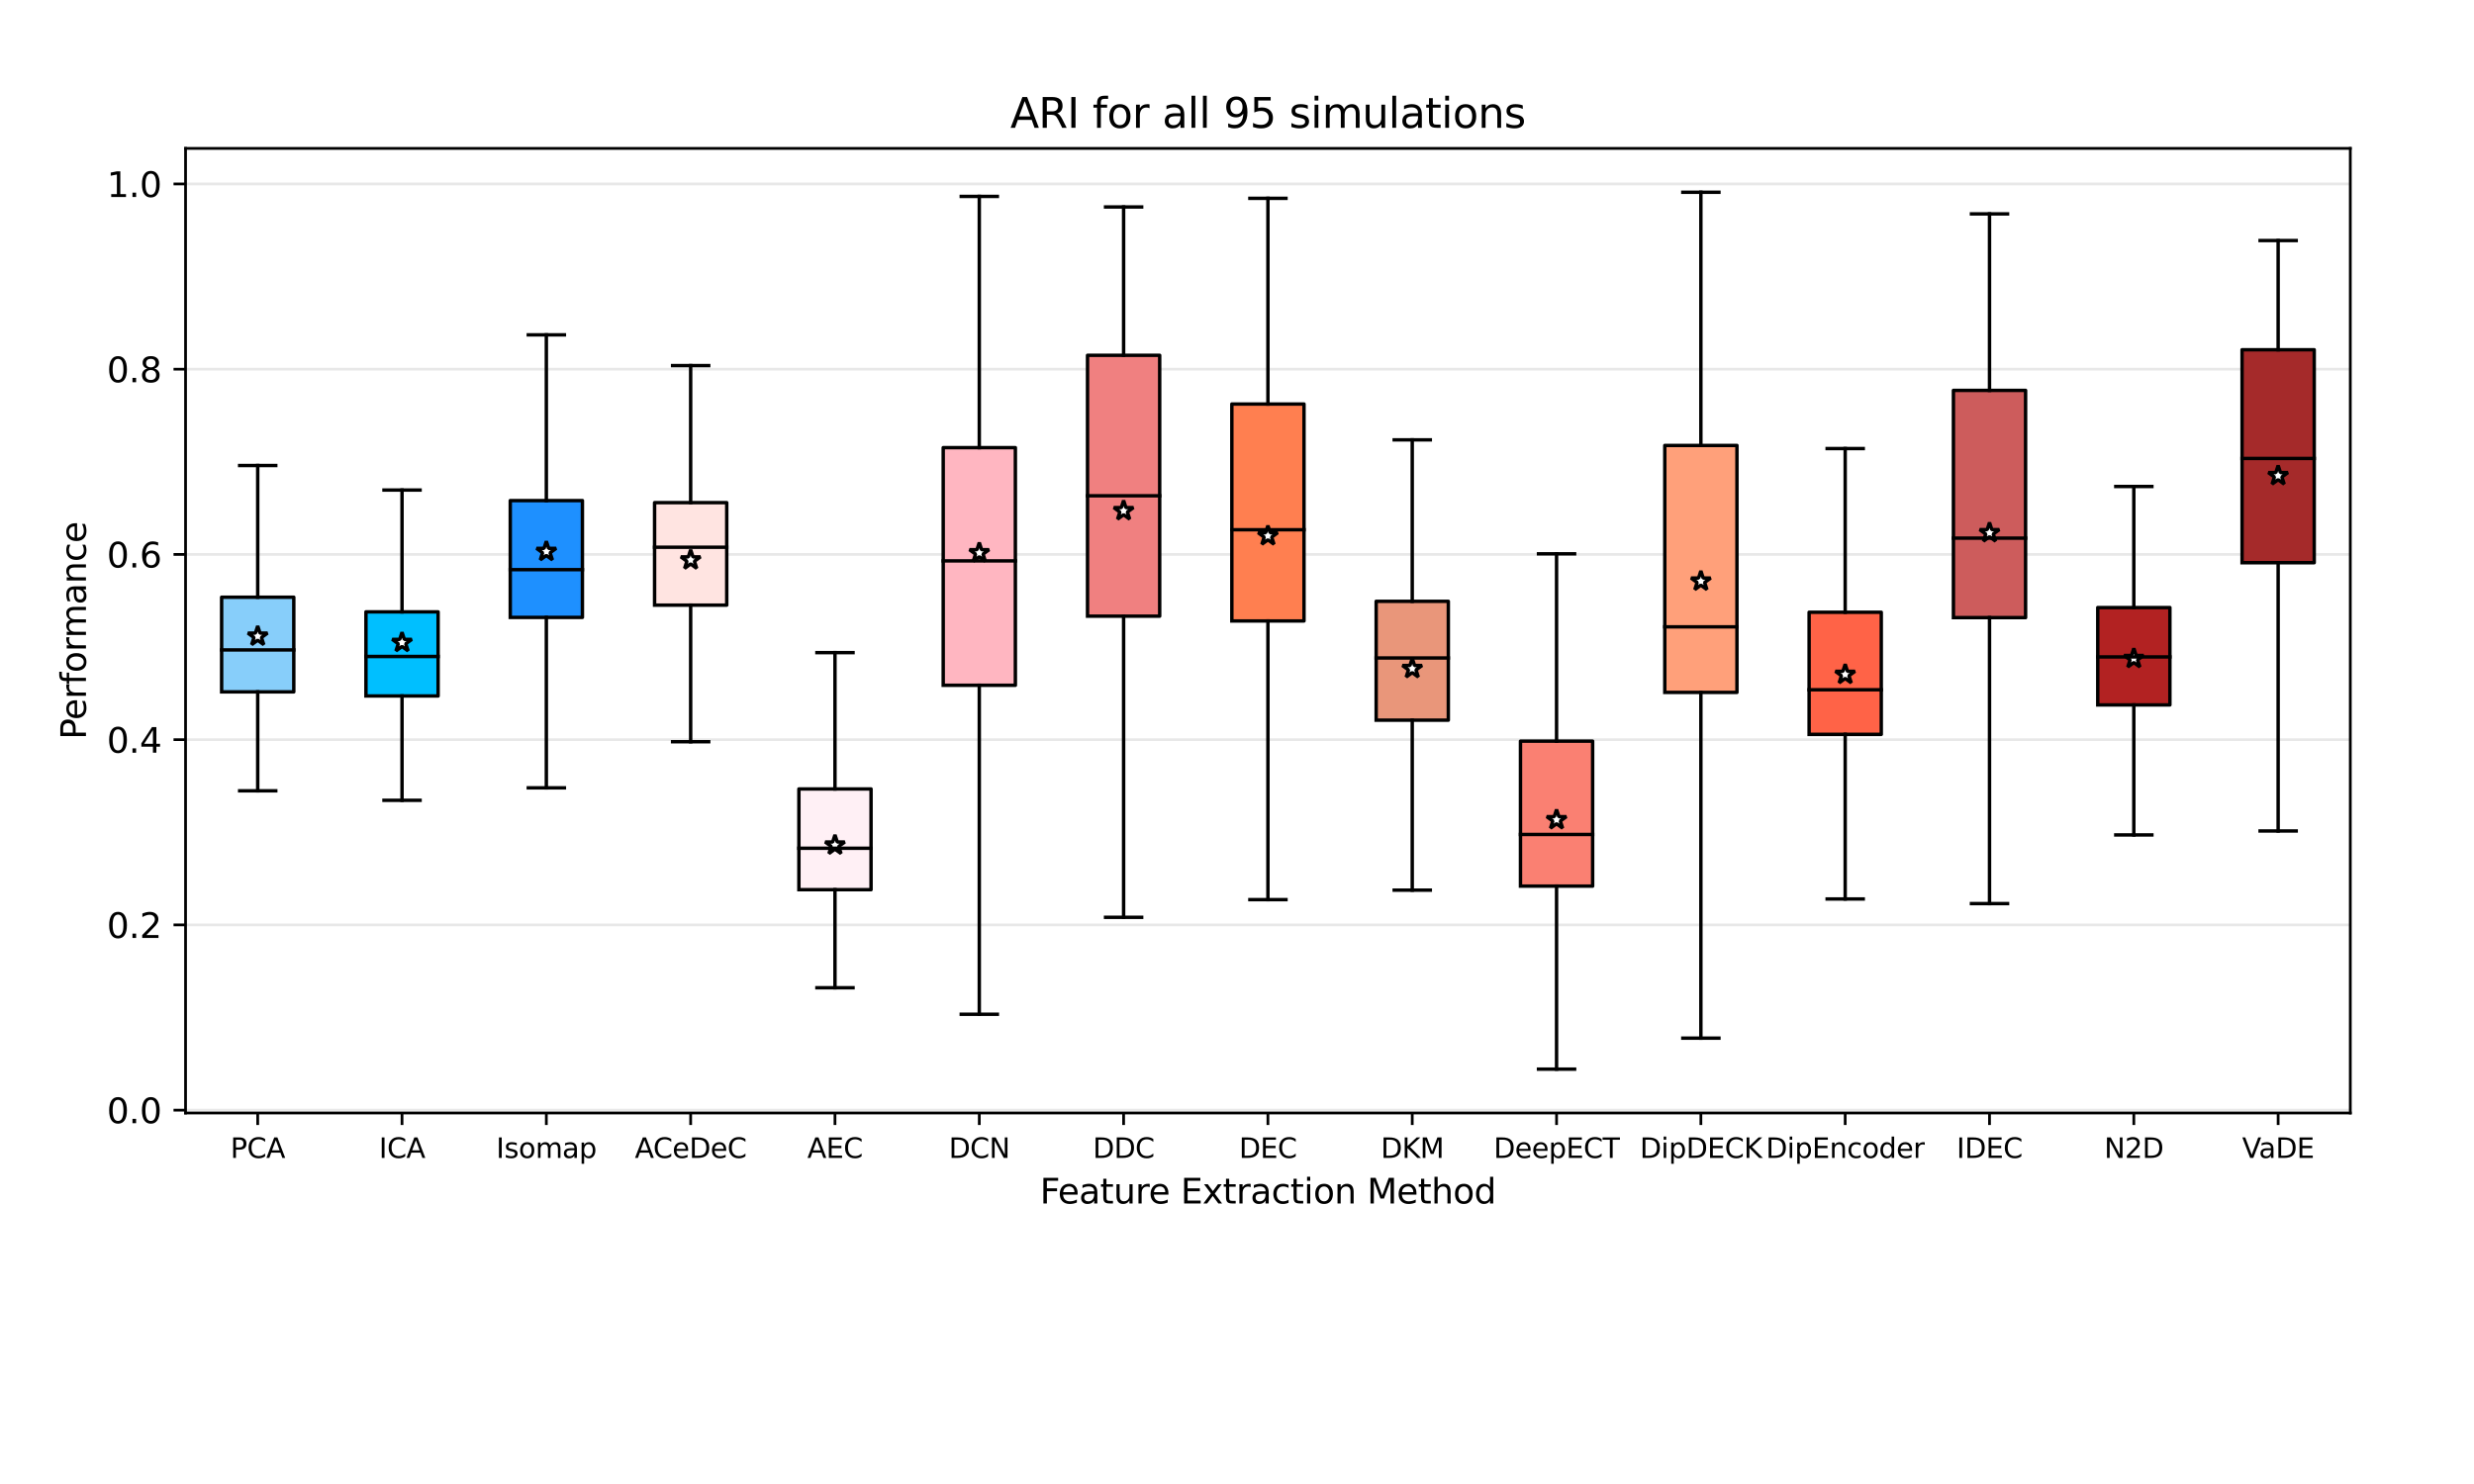 <?xml version="1.0" encoding="utf-8" standalone="no"?>
<!DOCTYPE svg PUBLIC "-//W3C//DTD SVG 1.1//EN"
  "http://www.w3.org/Graphics/SVG/1.1/DTD/svg11.dtd">
<svg xmlns:xlink="http://www.w3.org/1999/xlink" width="720pt" height="432pt" viewBox="0 0 720 432" xmlns="http://www.w3.org/2000/svg" version="1.1">
 <defs>
  <style type="text/css">*{stroke-linejoin: round; stroke-linecap: butt}</style>
 </defs>
 <g id="figure_1">
  <g id="patch_1">
   <path d="M 0 432 
L 720 432 
L 720 0 
L 0 0 
z
" style="fill: #ffffff"/>
  </g>
  <g id="axes_1">
   <g id="patch_2">
    <path d="M 54 324 
L 684 324 
L 684 43.2 
L 54 43.2 
z
" style="fill: #ffffff"/>
   </g>
   <g id="matplotlib.axis_1">
    <g id="xtick_1">
     <g id="line2d_1">
      <defs>
       <path id="mef4a5ada4d" d="M 0 0 
L 0 3.5 
" style="stroke: #000000; stroke-width: 0.8"/>
      </defs>
      <g>
       <use xlink:href="#mef4a5ada4d" x="75" y="324" style="stroke: #000000; stroke-width: 0.8"/>
      </g>
     </g>
     <g id="text_1">
      <!-- PCA -->
      <g transform="translate(67.059 337.079) scale(0.08 -0.08)">
       <defs>
        <path id="DejaVuSans-50" d="M 1259 4147 
L 1259 2394 
L 2053 2394 
Q 2494 2394 2734 2622 
Q 2975 2850 2975 3272 
Q 2975 3691 2734 3919 
Q 2494 4147 2053 4147 
L 1259 4147 
z
M 628 4666 
L 2053 4666 
Q 2838 4666 3239 4311 
Q 3641 3956 3641 3272 
Q 3641 2581 3239 2228 
Q 2838 1875 2053 1875 
L 1259 1875 
L 1259 0 
L 628 0 
L 628 4666 
z
" transform="scale(0.016)"/>
        <path id="DejaVuSans-43" d="M 4122 4306 
L 4122 3641 
Q 3803 3938 3442 4084 
Q 3081 4231 2675 4231 
Q 1875 4231 1450 3742 
Q 1025 3253 1025 2328 
Q 1025 1406 1450 917 
Q 1875 428 2675 428 
Q 3081 428 3442 575 
Q 3803 722 4122 1019 
L 4122 359 
Q 3791 134 3420 21 
Q 3050 -91 2638 -91 
Q 1578 -91 968 557 
Q 359 1206 359 2328 
Q 359 3453 968 4101 
Q 1578 4750 2638 4750 
Q 3056 4750 3426 4639 
Q 3797 4528 4122 4306 
z
" transform="scale(0.016)"/>
        <path id="DejaVuSans-41" d="M 2188 4044 
L 1331 1722 
L 3047 1722 
L 2188 4044 
z
M 1831 4666 
L 2547 4666 
L 4325 0 
L 3669 0 
L 3244 1197 
L 1141 1197 
L 716 0 
L 50 0 
L 1831 4666 
z
" transform="scale(0.016)"/>
       </defs>
       <use xlink:href="#DejaVuSans-50"/>
       <use xlink:href="#DejaVuSans-43" x="60.303"/>
       <use xlink:href="#DejaVuSans-41" x="130.127"/>
      </g>
     </g>
    </g>
    <g id="xtick_2">
     <g id="line2d_2">
      <g>
       <use xlink:href="#mef4a5ada4d" x="117" y="324" style="stroke: #000000; stroke-width: 0.8"/>
      </g>
     </g>
     <g id="text_2">
      <!-- ICA -->
      <g transform="translate(110.291 337.079) scale(0.08 -0.08)">
       <defs>
        <path id="DejaVuSans-49" d="M 628 4666 
L 1259 4666 
L 1259 0 
L 628 0 
L 628 4666 
z
" transform="scale(0.016)"/>
       </defs>
       <use xlink:href="#DejaVuSans-49"/>
       <use xlink:href="#DejaVuSans-43" x="29.492"/>
       <use xlink:href="#DejaVuSans-41" x="99.316"/>
      </g>
     </g>
    </g>
    <g id="xtick_3">
     <g id="line2d_3">
      <g>
       <use xlink:href="#mef4a5ada4d" x="159" y="324" style="stroke: #000000; stroke-width: 0.8"/>
      </g>
     </g>
     <g id="text_3">
      <!-- Isomap -->
      <g transform="translate(144.402 337.079) scale(0.08 -0.08)">
       <defs>
        <path id="DejaVuSans-73" d="M 2834 3397 
L 2834 2853 
Q 2591 2978 2328 3040 
Q 2066 3103 1784 3103 
Q 1356 3103 1142 2972 
Q 928 2841 928 2578 
Q 928 2378 1081 2264 
Q 1234 2150 1697 2047 
L 1894 2003 
Q 2506 1872 2764 1633 
Q 3022 1394 3022 966 
Q 3022 478 2636 193 
Q 2250 -91 1575 -91 
Q 1294 -91 989 -36 
Q 684 19 347 128 
L 347 722 
Q 666 556 975 473 
Q 1284 391 1588 391 
Q 1994 391 2212 530 
Q 2431 669 2431 922 
Q 2431 1156 2273 1281 
Q 2116 1406 1581 1522 
L 1381 1569 
Q 847 1681 609 1914 
Q 372 2147 372 2553 
Q 372 3047 722 3315 
Q 1072 3584 1716 3584 
Q 2034 3584 2315 3537 
Q 2597 3491 2834 3397 
z
" transform="scale(0.016)"/>
        <path id="DejaVuSans-6f" d="M 1959 3097 
Q 1497 3097 1228 2736 
Q 959 2375 959 1747 
Q 959 1119 1226 758 
Q 1494 397 1959 397 
Q 2419 397 2687 759 
Q 2956 1122 2956 1747 
Q 2956 2369 2687 2733 
Q 2419 3097 1959 3097 
z
M 1959 3584 
Q 2709 3584 3137 3096 
Q 3566 2609 3566 1747 
Q 3566 888 3137 398 
Q 2709 -91 1959 -91 
Q 1206 -91 779 398 
Q 353 888 353 1747 
Q 353 2609 779 3096 
Q 1206 3584 1959 3584 
z
" transform="scale(0.016)"/>
        <path id="DejaVuSans-6d" d="M 3328 2828 
Q 3544 3216 3844 3400 
Q 4144 3584 4550 3584 
Q 5097 3584 5394 3201 
Q 5691 2819 5691 2113 
L 5691 0 
L 5113 0 
L 5113 2094 
Q 5113 2597 4934 2840 
Q 4756 3084 4391 3084 
Q 3944 3084 3684 2787 
Q 3425 2491 3425 1978 
L 3425 0 
L 2847 0 
L 2847 2094 
Q 2847 2600 2669 2842 
Q 2491 3084 2119 3084 
Q 1678 3084 1418 2786 
Q 1159 2488 1159 1978 
L 1159 0 
L 581 0 
L 581 3500 
L 1159 3500 
L 1159 2956 
Q 1356 3278 1631 3431 
Q 1906 3584 2284 3584 
Q 2666 3584 2933 3390 
Q 3200 3197 3328 2828 
z
" transform="scale(0.016)"/>
        <path id="DejaVuSans-61" d="M 2194 1759 
Q 1497 1759 1228 1600 
Q 959 1441 959 1056 
Q 959 750 1161 570 
Q 1363 391 1709 391 
Q 2188 391 2477 730 
Q 2766 1069 2766 1631 
L 2766 1759 
L 2194 1759 
z
M 3341 1997 
L 3341 0 
L 2766 0 
L 2766 531 
Q 2569 213 2275 61 
Q 1981 -91 1556 -91 
Q 1019 -91 701 211 
Q 384 513 384 1019 
Q 384 1609 779 1909 
Q 1175 2209 1959 2209 
L 2766 2209 
L 2766 2266 
Q 2766 2663 2505 2880 
Q 2244 3097 1772 3097 
Q 1472 3097 1187 3025 
Q 903 2953 641 2809 
L 641 3341 
Q 956 3463 1253 3523 
Q 1550 3584 1831 3584 
Q 2591 3584 2966 3190 
Q 3341 2797 3341 1997 
z
" transform="scale(0.016)"/>
        <path id="DejaVuSans-70" d="M 1159 525 
L 1159 -1331 
L 581 -1331 
L 581 3500 
L 1159 3500 
L 1159 2969 
Q 1341 3281 1617 3432 
Q 1894 3584 2278 3584 
Q 2916 3584 3314 3078 
Q 3713 2572 3713 1747 
Q 3713 922 3314 415 
Q 2916 -91 2278 -91 
Q 1894 -91 1617 61 
Q 1341 213 1159 525 
z
M 3116 1747 
Q 3116 2381 2855 2742 
Q 2594 3103 2138 3103 
Q 1681 3103 1420 2742 
Q 1159 2381 1159 1747 
Q 1159 1113 1420 752 
Q 1681 391 2138 391 
Q 2594 391 2855 752 
Q 3116 1113 3116 1747 
z
" transform="scale(0.016)"/>
       </defs>
       <use xlink:href="#DejaVuSans-49"/>
       <use xlink:href="#DejaVuSans-73" x="29.492"/>
       <use xlink:href="#DejaVuSans-6f" x="81.592"/>
       <use xlink:href="#DejaVuSans-6d" x="142.773"/>
       <use xlink:href="#DejaVuSans-61" x="240.186"/>
       <use xlink:href="#DejaVuSans-70" x="301.465"/>
      </g>
     </g>
    </g>
    <g id="xtick_4">
     <g id="line2d_4">
      <g>
       <use xlink:href="#mef4a5ada4d" x="201" y="324" style="stroke: #000000; stroke-width: 0.8"/>
      </g>
     </g>
     <g id="text_4">
      <!-- ACeDeC -->
      <g transform="translate(184.745 337.079) scale(0.08 -0.08)">
       <defs>
        <path id="DejaVuSans-65" d="M 3597 1894 
L 3597 1613 
L 953 1613 
Q 991 1019 1311 708 
Q 1631 397 2203 397 
Q 2534 397 2845 478 
Q 3156 559 3463 722 
L 3463 178 
Q 3153 47 2828 -22 
Q 2503 -91 2169 -91 
Q 1331 -91 842 396 
Q 353 884 353 1716 
Q 353 2575 817 3079 
Q 1281 3584 2069 3584 
Q 2775 3584 3186 3129 
Q 3597 2675 3597 1894 
z
M 3022 2063 
Q 3016 2534 2758 2815 
Q 2500 3097 2075 3097 
Q 1594 3097 1305 2825 
Q 1016 2553 972 2059 
L 3022 2063 
z
" transform="scale(0.016)"/>
        <path id="DejaVuSans-44" d="M 1259 4147 
L 1259 519 
L 2022 519 
Q 2988 519 3436 956 
Q 3884 1394 3884 2338 
Q 3884 3275 3436 3711 
Q 2988 4147 2022 4147 
L 1259 4147 
z
M 628 4666 
L 1925 4666 
Q 3281 4666 3915 4102 
Q 4550 3538 4550 2338 
Q 4550 1131 3912 565 
Q 3275 0 1925 0 
L 628 0 
L 628 4666 
z
" transform="scale(0.016)"/>
       </defs>
       <use xlink:href="#DejaVuSans-41"/>
       <use xlink:href="#DejaVuSans-43" x="66.658"/>
       <use xlink:href="#DejaVuSans-65" x="136.482"/>
       <use xlink:href="#DejaVuSans-44" x="198.006"/>
       <use xlink:href="#DejaVuSans-65" x="275.008"/>
       <use xlink:href="#DejaVuSans-43" x="336.531"/>
      </g>
     </g>
    </g>
    <g id="xtick_5">
     <g id="line2d_5">
      <g>
       <use xlink:href="#mef4a5ada4d" x="243" y="324" style="stroke: #000000; stroke-width: 0.8"/>
      </g>
     </g>
     <g id="text_5">
      <!-- AEC -->
      <g transform="translate(234.943 337.079) scale(0.08 -0.08)">
       <defs>
        <path id="DejaVuSans-45" d="M 628 4666 
L 3578 4666 
L 3578 4134 
L 1259 4134 
L 1259 2753 
L 3481 2753 
L 3481 2222 
L 1259 2222 
L 1259 531 
L 3634 531 
L 3634 0 
L 628 0 
L 628 4666 
z
" transform="scale(0.016)"/>
       </defs>
       <use xlink:href="#DejaVuSans-41"/>
       <use xlink:href="#DejaVuSans-45" x="68.408"/>
       <use xlink:href="#DejaVuSans-43" x="131.592"/>
      </g>
     </g>
    </g>
    <g id="xtick_6">
     <g id="line2d_6">
      <g>
       <use xlink:href="#mef4a5ada4d" x="285" y="324" style="stroke: #000000; stroke-width: 0.8"/>
      </g>
     </g>
     <g id="text_6">
      <!-- DCN -->
      <g transform="translate(276.134 337.079) scale(0.08 -0.08)">
       <defs>
        <path id="DejaVuSans-4e" d="M 628 4666 
L 1478 4666 
L 3547 763 
L 3547 4666 
L 4159 4666 
L 4159 0 
L 3309 0 
L 1241 3903 
L 1241 0 
L 628 0 
L 628 4666 
z
" transform="scale(0.016)"/>
       </defs>
       <use xlink:href="#DejaVuSans-44"/>
       <use xlink:href="#DejaVuSans-43" x="77.002"/>
       <use xlink:href="#DejaVuSans-4e" x="146.826"/>
      </g>
     </g>
    </g>
    <g id="xtick_7">
     <g id="line2d_7">
      <g>
       <use xlink:href="#mef4a5ada4d" x="327" y="324" style="stroke: #000000; stroke-width: 0.8"/>
      </g>
     </g>
     <g id="text_7">
      <!-- DDC -->
      <g transform="translate(318.047 337.079) scale(0.08 -0.08)">
       <use xlink:href="#DejaVuSans-44"/>
       <use xlink:href="#DejaVuSans-44" x="77.002"/>
       <use xlink:href="#DejaVuSans-43" x="154.004"/>
      </g>
     </g>
    </g>
    <g id="xtick_8">
     <g id="line2d_8">
      <g>
       <use xlink:href="#mef4a5ada4d" x="369" y="324" style="stroke: #000000; stroke-width: 0.8"/>
      </g>
     </g>
     <g id="text_8">
      <!-- DEC -->
      <g transform="translate(360.599 337.079) scale(0.08 -0.08)">
       <use xlink:href="#DejaVuSans-44"/>
       <use xlink:href="#DejaVuSans-45" x="77.002"/>
       <use xlink:href="#DejaVuSans-43" x="140.186"/>
      </g>
     </g>
    </g>
    <g id="xtick_9">
     <g id="line2d_9">
      <g>
       <use xlink:href="#mef4a5ada4d" x="411" y="324" style="stroke: #000000; stroke-width: 0.8"/>
      </g>
     </g>
     <g id="text_9">
      <!-- DKM -->
      <g transform="translate(401.846 337.079) scale(0.08 -0.08)">
       <defs>
        <path id="DejaVuSans-4b" d="M 628 4666 
L 1259 4666 
L 1259 2694 
L 3353 4666 
L 4166 4666 
L 1850 2491 
L 4331 0 
L 3500 0 
L 1259 2247 
L 1259 0 
L 628 0 
L 628 4666 
z
" transform="scale(0.016)"/>
        <path id="DejaVuSans-4d" d="M 628 4666 
L 1569 4666 
L 2759 1491 
L 3956 4666 
L 4897 4666 
L 4897 0 
L 4281 0 
L 4281 4097 
L 3078 897 
L 2444 897 
L 1241 4097 
L 1241 0 
L 628 0 
L 628 4666 
z
" transform="scale(0.016)"/>
       </defs>
       <use xlink:href="#DejaVuSans-44"/>
       <use xlink:href="#DejaVuSans-4b" x="77.002"/>
       <use xlink:href="#DejaVuSans-4d" x="142.578"/>
      </g>
     </g>
    </g>
    <g id="xtick_10">
     <g id="line2d_10">
      <g>
       <use xlink:href="#mef4a5ada4d" x="453" y="324" style="stroke: #000000; stroke-width: 0.8"/>
      </g>
     </g>
     <g id="text_10">
      <!-- DeepECT -->
      <g transform="translate(434.694 337.079) scale(0.08 -0.08)">
       <defs>
        <path id="DejaVuSans-54" d="M -19 4666 
L 3928 4666 
L 3928 4134 
L 2272 4134 
L 2272 0 
L 1638 0 
L 1638 4134 
L -19 4134 
L -19 4666 
z
" transform="scale(0.016)"/>
       </defs>
       <use xlink:href="#DejaVuSans-44"/>
       <use xlink:href="#DejaVuSans-65" x="77.002"/>
       <use xlink:href="#DejaVuSans-65" x="138.525"/>
       <use xlink:href="#DejaVuSans-70" x="200.049"/>
       <use xlink:href="#DejaVuSans-45" x="263.525"/>
       <use xlink:href="#DejaVuSans-43" x="326.709"/>
       <use xlink:href="#DejaVuSans-54" x="396.533"/>
      </g>
     </g>
    </g>
    <g id="xtick_11">
     <g id="line2d_11">
      <g>
       <use xlink:href="#mef4a5ada4d" x="495" y="324" style="stroke: #000000; stroke-width: 0.8"/>
      </g>
     </g>
     <g id="text_11">
      <!-- DipDECK -->
      <g transform="translate(477.246 337.079) scale(0.08 -0.08)">
       <defs>
        <path id="DejaVuSans-69" d="M 603 3500 
L 1178 3500 
L 1178 0 
L 603 0 
L 603 3500 
z
M 603 4863 
L 1178 4863 
L 1178 4134 
L 603 4134 
L 603 4863 
z
" transform="scale(0.016)"/>
       </defs>
       <use xlink:href="#DejaVuSans-44"/>
       <use xlink:href="#DejaVuSans-69" x="77.002"/>
       <use xlink:href="#DejaVuSans-70" x="104.785"/>
       <use xlink:href="#DejaVuSans-44" x="168.262"/>
       <use xlink:href="#DejaVuSans-45" x="245.264"/>
       <use xlink:href="#DejaVuSans-43" x="308.447"/>
       <use xlink:href="#DejaVuSans-4b" x="378.271"/>
      </g>
     </g>
    </g>
    <g id="xtick_12">
     <g id="line2d_12">
      <g>
       <use xlink:href="#mef4a5ada4d" x="537" y="324" style="stroke: #000000; stroke-width: 0.8"/>
      </g>
     </g>
     <g id="text_12">
      <!-- DipEncoder -->
      <g transform="translate(513.915 337.079) scale(0.08 -0.08)">
       <defs>
        <path id="DejaVuSans-6e" d="M 3513 2113 
L 3513 0 
L 2938 0 
L 2938 2094 
Q 2938 2591 2744 2837 
Q 2550 3084 2163 3084 
Q 1697 3084 1428 2787 
Q 1159 2491 1159 1978 
L 1159 0 
L 581 0 
L 581 3500 
L 1159 3500 
L 1159 2956 
Q 1366 3272 1645 3428 
Q 1925 3584 2291 3584 
Q 2894 3584 3203 3211 
Q 3513 2838 3513 2113 
z
" transform="scale(0.016)"/>
        <path id="DejaVuSans-63" d="M 3122 3366 
L 3122 2828 
Q 2878 2963 2633 3030 
Q 2388 3097 2138 3097 
Q 1578 3097 1268 2742 
Q 959 2388 959 1747 
Q 959 1106 1268 751 
Q 1578 397 2138 397 
Q 2388 397 2633 464 
Q 2878 531 3122 666 
L 3122 134 
Q 2881 22 2623 -34 
Q 2366 -91 2075 -91 
Q 1284 -91 818 406 
Q 353 903 353 1747 
Q 353 2603 823 3093 
Q 1294 3584 2113 3584 
Q 2378 3584 2631 3529 
Q 2884 3475 3122 3366 
z
" transform="scale(0.016)"/>
        <path id="DejaVuSans-64" d="M 2906 2969 
L 2906 4863 
L 3481 4863 
L 3481 0 
L 2906 0 
L 2906 525 
Q 2725 213 2448 61 
Q 2172 -91 1784 -91 
Q 1150 -91 751 415 
Q 353 922 353 1747 
Q 353 2572 751 3078 
Q 1150 3584 1784 3584 
Q 2172 3584 2448 3432 
Q 2725 3281 2906 2969 
z
M 947 1747 
Q 947 1113 1208 752 
Q 1469 391 1925 391 
Q 2381 391 2643 752 
Q 2906 1113 2906 1747 
Q 2906 2381 2643 2742 
Q 2381 3103 1925 3103 
Q 1469 3103 1208 2742 
Q 947 2381 947 1747 
z
" transform="scale(0.016)"/>
        <path id="DejaVuSans-72" d="M 2631 2963 
Q 2534 3019 2420 3045 
Q 2306 3072 2169 3072 
Q 1681 3072 1420 2755 
Q 1159 2438 1159 1844 
L 1159 0 
L 581 0 
L 581 3500 
L 1159 3500 
L 1159 2956 
Q 1341 3275 1631 3429 
Q 1922 3584 2338 3584 
Q 2397 3584 2469 3576 
Q 2541 3569 2628 3553 
L 2631 2963 
z
" transform="scale(0.016)"/>
       </defs>
       <use xlink:href="#DejaVuSans-44"/>
       <use xlink:href="#DejaVuSans-69" x="77.002"/>
       <use xlink:href="#DejaVuSans-70" x="104.785"/>
       <use xlink:href="#DejaVuSans-45" x="168.262"/>
       <use xlink:href="#DejaVuSans-6e" x="231.445"/>
       <use xlink:href="#DejaVuSans-63" x="294.824"/>
       <use xlink:href="#DejaVuSans-6f" x="349.805"/>
       <use xlink:href="#DejaVuSans-64" x="410.986"/>
       <use xlink:href="#DejaVuSans-65" x="474.463"/>
       <use xlink:href="#DejaVuSans-72" x="535.986"/>
      </g>
     </g>
    </g>
    <g id="xtick_13">
     <g id="line2d_13">
      <g>
       <use xlink:href="#mef4a5ada4d" x="579" y="324" style="stroke: #000000; stroke-width: 0.8"/>
      </g>
     </g>
     <g id="text_13">
      <!-- IDEC -->
      <g transform="translate(569.419 337.079) scale(0.08 -0.08)">
       <use xlink:href="#DejaVuSans-49"/>
       <use xlink:href="#DejaVuSans-44" x="29.492"/>
       <use xlink:href="#DejaVuSans-45" x="106.494"/>
       <use xlink:href="#DejaVuSans-43" x="169.678"/>
      </g>
     </g>
    </g>
    <g id="xtick_14">
     <g id="line2d_14">
      <g>
       <use xlink:href="#mef4a5ada4d" x="621" y="324" style="stroke: #000000; stroke-width: 0.8"/>
      </g>
     </g>
     <g id="text_14">
      <!-- N2D -->
      <g transform="translate(612.383 337.079) scale(0.08 -0.08)">
       <defs>
        <path id="DejaVuSans-32" d="M 1228 531 
L 3431 531 
L 3431 0 
L 469 0 
L 469 531 
Q 828 903 1448 1529 
Q 2069 2156 2228 2338 
Q 2531 2678 2651 2914 
Q 2772 3150 2772 3378 
Q 2772 3750 2511 3984 
Q 2250 4219 1831 4219 
Q 1534 4219 1204 4116 
Q 875 4013 500 3803 
L 500 4441 
Q 881 4594 1212 4672 
Q 1544 4750 1819 4750 
Q 2544 4750 2975 4387 
Q 3406 4025 3406 3419 
Q 3406 3131 3298 2873 
Q 3191 2616 2906 2266 
Q 2828 2175 2409 1742 
Q 1991 1309 1228 531 
z
" transform="scale(0.016)"/>
       </defs>
       <use xlink:href="#DejaVuSans-4e"/>
       <use xlink:href="#DejaVuSans-32" x="74.805"/>
       <use xlink:href="#DejaVuSans-44" x="138.428"/>
      </g>
     </g>
    </g>
    <g id="xtick_15">
     <g id="line2d_15">
      <g>
       <use xlink:href="#mef4a5ada4d" x="663" y="324" style="stroke: #000000; stroke-width: 0.8"/>
      </g>
     </g>
     <g id="text_15">
      <!-- VaDE -->
      <g transform="translate(652.515 337.079) scale(0.08 -0.08)">
       <defs>
        <path id="DejaVuSans-56" d="M 1831 0 
L 50 4666 
L 709 4666 
L 2188 738 
L 3669 4666 
L 4325 4666 
L 2547 0 
L 1831 0 
z
" transform="scale(0.016)"/>
       </defs>
       <use xlink:href="#DejaVuSans-56"/>
       <use xlink:href="#DejaVuSans-61" x="60.658"/>
       <use xlink:href="#DejaVuSans-44" x="121.938"/>
       <use xlink:href="#DejaVuSans-45" x="198.939"/>
      </g>
     </g>
    </g>
    <g id="text_16">
     <!-- Feature Extraction Method -->
     <g transform="translate(302.654 350.341) scale(0.1 -0.1)">
      <defs>
       <path id="DejaVuSans-46" d="M 628 4666 
L 3309 4666 
L 3309 4134 
L 1259 4134 
L 1259 2759 
L 3109 2759 
L 3109 2228 
L 1259 2228 
L 1259 0 
L 628 0 
L 628 4666 
z
" transform="scale(0.016)"/>
       <path id="DejaVuSans-74" d="M 1172 4494 
L 1172 3500 
L 2356 3500 
L 2356 3053 
L 1172 3053 
L 1172 1153 
Q 1172 725 1289 603 
Q 1406 481 1766 481 
L 2356 481 
L 2356 0 
L 1766 0 
Q 1100 0 847 248 
Q 594 497 594 1153 
L 594 3053 
L 172 3053 
L 172 3500 
L 594 3500 
L 594 4494 
L 1172 4494 
z
" transform="scale(0.016)"/>
       <path id="DejaVuSans-75" d="M 544 1381 
L 544 3500 
L 1119 3500 
L 1119 1403 
Q 1119 906 1312 657 
Q 1506 409 1894 409 
Q 2359 409 2629 706 
Q 2900 1003 2900 1516 
L 2900 3500 
L 3475 3500 
L 3475 0 
L 2900 0 
L 2900 538 
Q 2691 219 2414 64 
Q 2138 -91 1772 -91 
Q 1169 -91 856 284 
Q 544 659 544 1381 
z
M 1991 3584 
L 1991 3584 
z
" transform="scale(0.016)"/>
       <path id="DejaVuSans-20" transform="scale(0.016)"/>
       <path id="DejaVuSans-78" d="M 3513 3500 
L 2247 1797 
L 3578 0 
L 2900 0 
L 1881 1375 
L 863 0 
L 184 0 
L 1544 1831 
L 300 3500 
L 978 3500 
L 1906 2253 
L 2834 3500 
L 3513 3500 
z
" transform="scale(0.016)"/>
       <path id="DejaVuSans-68" d="M 3513 2113 
L 3513 0 
L 2938 0 
L 2938 2094 
Q 2938 2591 2744 2837 
Q 2550 3084 2163 3084 
Q 1697 3084 1428 2787 
Q 1159 2491 1159 1978 
L 1159 0 
L 581 0 
L 581 4863 
L 1159 4863 
L 1159 2956 
Q 1366 3272 1645 3428 
Q 1925 3584 2291 3584 
Q 2894 3584 3203 3211 
Q 3513 2838 3513 2113 
z
" transform="scale(0.016)"/>
      </defs>
      <use xlink:href="#DejaVuSans-46"/>
      <use xlink:href="#DejaVuSans-65" x="52.02"/>
      <use xlink:href="#DejaVuSans-61" x="113.543"/>
      <use xlink:href="#DejaVuSans-74" x="174.822"/>
      <use xlink:href="#DejaVuSans-75" x="214.031"/>
      <use xlink:href="#DejaVuSans-72" x="277.41"/>
      <use xlink:href="#DejaVuSans-65" x="316.273"/>
      <use xlink:href="#DejaVuSans-20" x="377.797"/>
      <use xlink:href="#DejaVuSans-45" x="409.584"/>
      <use xlink:href="#DejaVuSans-78" x="472.768"/>
      <use xlink:href="#DejaVuSans-74" x="531.947"/>
      <use xlink:href="#DejaVuSans-72" x="571.156"/>
      <use xlink:href="#DejaVuSans-61" x="612.27"/>
      <use xlink:href="#DejaVuSans-63" x="673.549"/>
      <use xlink:href="#DejaVuSans-74" x="728.529"/>
      <use xlink:href="#DejaVuSans-69" x="767.738"/>
      <use xlink:href="#DejaVuSans-6f" x="795.521"/>
      <use xlink:href="#DejaVuSans-6e" x="856.703"/>
      <use xlink:href="#DejaVuSans-20" x="920.082"/>
      <use xlink:href="#DejaVuSans-4d" x="951.869"/>
      <use xlink:href="#DejaVuSans-65" x="1038.148"/>
      <use xlink:href="#DejaVuSans-74" x="1099.672"/>
      <use xlink:href="#DejaVuSans-68" x="1138.881"/>
      <use xlink:href="#DejaVuSans-6f" x="1202.26"/>
      <use xlink:href="#DejaVuSans-64" x="1263.441"/>
     </g>
    </g>
   </g>
   <g id="matplotlib.axis_2">
    <g id="ytick_1">
     <g id="line2d_16">
      <path d="M 54 323.17 
L 684 323.17 
" clip-path="url(#p8aee9ae07d)" style="fill: none; stroke: #d3d3d3; stroke-opacity: 0.5; stroke-width: 0.8; stroke-linecap: square"/>
     </g>
     <g id="line2d_17">
      <defs>
       <path id="m43920ade06" d="M 0 0 
L -3.5 0 
" style="stroke: #000000; stroke-width: 0.8"/>
      </defs>
      <g>
       <use xlink:href="#m43920ade06" x="54" y="323.17" style="stroke: #000000; stroke-width: 0.8"/>
      </g>
     </g>
     <g id="text_17">
      <!-- 0.0 -->
      <g transform="translate(31.097 326.969) scale(0.1 -0.1)">
       <defs>
        <path id="DejaVuSans-30" d="M 2034 4250 
Q 1547 4250 1301 3770 
Q 1056 3291 1056 2328 
Q 1056 1369 1301 889 
Q 1547 409 2034 409 
Q 2525 409 2770 889 
Q 3016 1369 3016 2328 
Q 3016 3291 2770 3770 
Q 2525 4250 2034 4250 
z
M 2034 4750 
Q 2819 4750 3233 4129 
Q 3647 3509 3647 2328 
Q 3647 1150 3233 529 
Q 2819 -91 2034 -91 
Q 1250 -91 836 529 
Q 422 1150 422 2328 
Q 422 3509 836 4129 
Q 1250 4750 2034 4750 
z
" transform="scale(0.016)"/>
        <path id="DejaVuSans-2e" d="M 684 794 
L 1344 794 
L 1344 0 
L 684 0 
L 684 794 
z
" transform="scale(0.016)"/>
       </defs>
       <use xlink:href="#DejaVuSans-30"/>
       <use xlink:href="#DejaVuSans-2e" x="63.623"/>
       <use xlink:href="#DejaVuSans-30" x="95.41"/>
      </g>
     </g>
    </g>
    <g id="ytick_2">
     <g id="line2d_18">
      <path d="M 54 269.245 
L 684 269.245 
" clip-path="url(#p8aee9ae07d)" style="fill: none; stroke: #d3d3d3; stroke-opacity: 0.5; stroke-width: 0.8; stroke-linecap: square"/>
     </g>
     <g id="line2d_19">
      <g>
       <use xlink:href="#m43920ade06" x="54" y="269.245" style="stroke: #000000; stroke-width: 0.8"/>
      </g>
     </g>
     <g id="text_18">
      <!-- 0.2 -->
      <g transform="translate(31.097 273.044) scale(0.1 -0.1)">
       <use xlink:href="#DejaVuSans-30"/>
       <use xlink:href="#DejaVuSans-2e" x="63.623"/>
       <use xlink:href="#DejaVuSans-32" x="95.41"/>
      </g>
     </g>
    </g>
    <g id="ytick_3">
     <g id="line2d_20">
      <path d="M 54 215.321 
L 684 215.321 
" clip-path="url(#p8aee9ae07d)" style="fill: none; stroke: #d3d3d3; stroke-opacity: 0.5; stroke-width: 0.8; stroke-linecap: square"/>
     </g>
     <g id="line2d_21">
      <g>
       <use xlink:href="#m43920ade06" x="54" y="215.321" style="stroke: #000000; stroke-width: 0.8"/>
      </g>
     </g>
     <g id="text_19">
      <!-- 0.4 -->
      <g transform="translate(31.097 219.12) scale(0.1 -0.1)">
       <defs>
        <path id="DejaVuSans-34" d="M 2419 4116 
L 825 1625 
L 2419 1625 
L 2419 4116 
z
M 2253 4666 
L 3047 4666 
L 3047 1625 
L 3713 1625 
L 3713 1100 
L 3047 1100 
L 3047 0 
L 2419 0 
L 2419 1100 
L 313 1100 
L 313 1709 
L 2253 4666 
z
" transform="scale(0.016)"/>
       </defs>
       <use xlink:href="#DejaVuSans-30"/>
       <use xlink:href="#DejaVuSans-2e" x="63.623"/>
       <use xlink:href="#DejaVuSans-34" x="95.41"/>
      </g>
     </g>
    </g>
    <g id="ytick_4">
     <g id="line2d_22">
      <path d="M 54 161.396 
L 684 161.396 
" clip-path="url(#p8aee9ae07d)" style="fill: none; stroke: #d3d3d3; stroke-opacity: 0.5; stroke-width: 0.8; stroke-linecap: square"/>
     </g>
     <g id="line2d_23">
      <g>
       <use xlink:href="#m43920ade06" x="54" y="161.396" style="stroke: #000000; stroke-width: 0.8"/>
      </g>
     </g>
     <g id="text_20">
      <!-- 0.6 -->
      <g transform="translate(31.097 165.195) scale(0.1 -0.1)">
       <defs>
        <path id="DejaVuSans-36" d="M 2113 2584 
Q 1688 2584 1439 2293 
Q 1191 2003 1191 1497 
Q 1191 994 1439 701 
Q 1688 409 2113 409 
Q 2538 409 2786 701 
Q 3034 994 3034 1497 
Q 3034 2003 2786 2293 
Q 2538 2584 2113 2584 
z
M 3366 4563 
L 3366 3988 
Q 3128 4100 2886 4159 
Q 2644 4219 2406 4219 
Q 1781 4219 1451 3797 
Q 1122 3375 1075 2522 
Q 1259 2794 1537 2939 
Q 1816 3084 2150 3084 
Q 2853 3084 3261 2657 
Q 3669 2231 3669 1497 
Q 3669 778 3244 343 
Q 2819 -91 2113 -91 
Q 1303 -91 875 529 
Q 447 1150 447 2328 
Q 447 3434 972 4092 
Q 1497 4750 2381 4750 
Q 2619 4750 2861 4703 
Q 3103 4656 3366 4563 
z
" transform="scale(0.016)"/>
       </defs>
       <use xlink:href="#DejaVuSans-30"/>
       <use xlink:href="#DejaVuSans-2e" x="63.623"/>
       <use xlink:href="#DejaVuSans-36" x="95.41"/>
      </g>
     </g>
    </g>
    <g id="ytick_5">
     <g id="line2d_24">
      <path d="M 54 107.471 
L 684 107.471 
" clip-path="url(#p8aee9ae07d)" style="fill: none; stroke: #d3d3d3; stroke-opacity: 0.5; stroke-width: 0.8; stroke-linecap: square"/>
     </g>
     <g id="line2d_25">
      <g>
       <use xlink:href="#m43920ade06" x="54" y="107.471" style="stroke: #000000; stroke-width: 0.8"/>
      </g>
     </g>
     <g id="text_21">
      <!-- 0.8 -->
      <g transform="translate(31.097 111.271) scale(0.1 -0.1)">
       <defs>
        <path id="DejaVuSans-38" d="M 2034 2216 
Q 1584 2216 1326 1975 
Q 1069 1734 1069 1313 
Q 1069 891 1326 650 
Q 1584 409 2034 409 
Q 2484 409 2743 651 
Q 3003 894 3003 1313 
Q 3003 1734 2745 1975 
Q 2488 2216 2034 2216 
z
M 1403 2484 
Q 997 2584 770 2862 
Q 544 3141 544 3541 
Q 544 4100 942 4425 
Q 1341 4750 2034 4750 
Q 2731 4750 3128 4425 
Q 3525 4100 3525 3541 
Q 3525 3141 3298 2862 
Q 3072 2584 2669 2484 
Q 3125 2378 3379 2068 
Q 3634 1759 3634 1313 
Q 3634 634 3220 271 
Q 2806 -91 2034 -91 
Q 1263 -91 848 271 
Q 434 634 434 1313 
Q 434 1759 690 2068 
Q 947 2378 1403 2484 
z
M 1172 3481 
Q 1172 3119 1398 2916 
Q 1625 2713 2034 2713 
Q 2441 2713 2670 2916 
Q 2900 3119 2900 3481 
Q 2900 3844 2670 4047 
Q 2441 4250 2034 4250 
Q 1625 4250 1398 4047 
Q 1172 3844 1172 3481 
z
" transform="scale(0.016)"/>
       </defs>
       <use xlink:href="#DejaVuSans-30"/>
       <use xlink:href="#DejaVuSans-2e" x="63.623"/>
       <use xlink:href="#DejaVuSans-38" x="95.41"/>
      </g>
     </g>
    </g>
    <g id="ytick_6">
     <g id="line2d_26">
      <path d="M 54 53.547 
L 684 53.547 
" clip-path="url(#p8aee9ae07d)" style="fill: none; stroke: #d3d3d3; stroke-opacity: 0.5; stroke-width: 0.8; stroke-linecap: square"/>
     </g>
     <g id="line2d_27">
      <g>
       <use xlink:href="#m43920ade06" x="54" y="53.547" style="stroke: #000000; stroke-width: 0.8"/>
      </g>
     </g>
     <g id="text_22">
      <!-- 1.0 -->
      <g transform="translate(31.097 57.346) scale(0.1 -0.1)">
       <defs>
        <path id="DejaVuSans-31" d="M 794 531 
L 1825 531 
L 1825 4091 
L 703 3866 
L 703 4441 
L 1819 4666 
L 2450 4666 
L 2450 531 
L 3481 531 
L 3481 0 
L 794 0 
L 794 531 
z
" transform="scale(0.016)"/>
       </defs>
       <use xlink:href="#DejaVuSans-31"/>
       <use xlink:href="#DejaVuSans-2e" x="63.623"/>
       <use xlink:href="#DejaVuSans-30" x="95.41"/>
      </g>
     </g>
    </g>
    <g id="text_23">
     <!-- Performance -->
     <g transform="translate(25.017 215.282) rotate(-90) scale(0.1 -0.1)">
      <defs>
       <path id="DejaVuSans-66" d="M 2375 4863 
L 2375 4384 
L 1825 4384 
Q 1516 4384 1395 4259 
Q 1275 4134 1275 3809 
L 1275 3500 
L 2222 3500 
L 2222 3053 
L 1275 3053 
L 1275 0 
L 697 0 
L 697 3053 
L 147 3053 
L 147 3500 
L 697 3500 
L 697 3744 
Q 697 4328 969 4595 
Q 1241 4863 1831 4863 
L 2375 4863 
z
" transform="scale(0.016)"/>
      </defs>
      <use xlink:href="#DejaVuSans-50"/>
      <use xlink:href="#DejaVuSans-65" x="56.678"/>
      <use xlink:href="#DejaVuSans-72" x="118.201"/>
      <use xlink:href="#DejaVuSans-66" x="159.314"/>
      <use xlink:href="#DejaVuSans-6f" x="194.52"/>
      <use xlink:href="#DejaVuSans-72" x="255.701"/>
      <use xlink:href="#DejaVuSans-6d" x="295.064"/>
      <use xlink:href="#DejaVuSans-61" x="392.477"/>
      <use xlink:href="#DejaVuSans-6e" x="453.756"/>
      <use xlink:href="#DejaVuSans-63" x="517.135"/>
      <use xlink:href="#DejaVuSans-65" x="572.115"/>
     </g>
    </g>
   </g>
   <g id="patch_3">
    <path d="M 64.5 201.407 
L 85.5 201.407 
L 85.5 173.85 
L 64.5 173.85 
z
" clip-path="url(#p8aee9ae07d)" style="fill: #87cefa"/>
   </g>
   <g id="patch_4">
    <path d="M 106.5 202.606 
L 127.5 202.606 
L 127.5 178.12 
L 106.5 178.12 
z
" clip-path="url(#p8aee9ae07d)" style="fill: #00bfff"/>
   </g>
   <g id="patch_5">
    <path d="M 148.5 179.723 
L 169.5 179.723 
L 169.5 145.721 
L 148.5 145.721 
z
" clip-path="url(#p8aee9ae07d)" style="fill: #1e90ff"/>
   </g>
   <g id="patch_6">
    <path d="M 190.5 176.154 
L 211.5 176.154 
L 211.5 146.327 
L 190.5 146.327 
z
" clip-path="url(#p8aee9ae07d)" style="fill: #ffe4e1"/>
   </g>
   <g id="patch_7">
    <path d="M 232.5 258.994 
L 253.5 258.994 
L 253.5 229.668 
L 232.5 229.668 
z
" clip-path="url(#p8aee9ae07d)" style="fill: #fff0f5"/>
   </g>
   <g id="patch_8">
    <path d="M 274.5 199.491 
L 295.5 199.491 
L 295.5 130.312 
L 274.5 130.312 
z
" clip-path="url(#p8aee9ae07d)" style="fill: #ffb6c1"/>
   </g>
   <g id="patch_9">
    <path d="M 316.5 179.366 
L 337.5 179.366 
L 337.5 103.434 
L 316.5 103.434 
z
" clip-path="url(#p8aee9ae07d)" style="fill: #f08080"/>
   </g>
   <g id="patch_10">
    <path d="M 358.5 180.761 
L 379.5 180.761 
L 379.5 117.611 
L 358.5 117.611 
z
" clip-path="url(#p8aee9ae07d)" style="fill: #ff7f50"/>
   </g>
   <g id="patch_11">
    <path d="M 400.5 209.645 
L 421.5 209.645 
L 421.5 175.045 
L 400.5 175.045 
z
" clip-path="url(#p8aee9ae07d)" style="fill: #e9967a"/>
   </g>
   <g id="patch_12">
    <path d="M 442.5 257.958 
L 463.5 257.958 
L 463.5 215.759 
L 442.5 215.759 
z
" clip-path="url(#p8aee9ae07d)" style="fill: #fa8072"/>
   </g>
   <g id="patch_13">
    <path d="M 484.5 201.558 
L 505.5 201.558 
L 505.5 129.671 
L 484.5 129.671 
z
" clip-path="url(#p8aee9ae07d)" style="fill: #ffa07a"/>
   </g>
   <g id="patch_14">
    <path d="M 526.5 213.783 
L 547.5 213.783 
L 547.5 178.23 
L 526.5 178.23 
z
" clip-path="url(#p8aee9ae07d)" style="fill: #ff6347"/>
   </g>
   <g id="patch_15">
    <path d="M 568.5 179.797 
L 589.5 179.797 
L 589.5 113.637 
L 568.5 113.637 
z
" clip-path="url(#p8aee9ae07d)" style="fill: #cd5c5c"/>
   </g>
   <g id="patch_16">
    <path d="M 610.5 205.205 
L 631.5 205.205 
L 631.5 176.861 
L 610.5 176.861 
z
" clip-path="url(#p8aee9ae07d)" style="fill: #b22222"/>
   </g>
   <g id="patch_17">
    <path d="M 652.5 163.804 
L 673.5 163.804 
L 673.5 101.811 
L 652.5 101.811 
z
" clip-path="url(#p8aee9ae07d)" style="fill: #a52a2a"/>
   </g>
   <g id="line2d_28">
    <path d="M 64.5 201.407 
L 85.5 201.407 
L 85.5 173.85 
L 64.5 173.85 
L 64.5 201.407 
" clip-path="url(#p8aee9ae07d)" style="fill: none; stroke: #000000; stroke-linecap: square"/>
   </g>
   <g id="line2d_29">
    <path d="M 75 201.407 
L 75 230.209 
" clip-path="url(#p8aee9ae07d)" style="fill: none; stroke: #000000; stroke-linecap: square"/>
   </g>
   <g id="line2d_30">
    <path d="M 75 173.85 
L 75 135.508 
" clip-path="url(#p8aee9ae07d)" style="fill: none; stroke: #000000; stroke-linecap: square"/>
   </g>
   <g id="line2d_31">
    <path d="M 69.75 230.209 
L 80.25 230.209 
" clip-path="url(#p8aee9ae07d)" style="fill: none; stroke: #000000; stroke-linecap: square"/>
   </g>
   <g id="line2d_32">
    <path d="M 69.75 135.508 
L 80.25 135.508 
" clip-path="url(#p8aee9ae07d)" style="fill: none; stroke: #000000; stroke-linecap: square"/>
   </g>
   <g id="line2d_33">
    <path d="M 106.5 202.606 
L 127.5 202.606 
L 127.5 178.12 
L 106.5 178.12 
L 106.5 202.606 
" clip-path="url(#p8aee9ae07d)" style="fill: none; stroke: #000000; stroke-linecap: square"/>
   </g>
   <g id="line2d_34">
    <path d="M 117 202.606 
L 117 232.968 
" clip-path="url(#p8aee9ae07d)" style="fill: none; stroke: #000000; stroke-linecap: square"/>
   </g>
   <g id="line2d_35">
    <path d="M 117 178.12 
L 117 142.653 
" clip-path="url(#p8aee9ae07d)" style="fill: none; stroke: #000000; stroke-linecap: square"/>
   </g>
   <g id="line2d_36">
    <path d="M 111.75 232.968 
L 122.25 232.968 
" clip-path="url(#p8aee9ae07d)" style="fill: none; stroke: #000000; stroke-linecap: square"/>
   </g>
   <g id="line2d_37">
    <path d="M 111.75 142.653 
L 122.25 142.653 
" clip-path="url(#p8aee9ae07d)" style="fill: none; stroke: #000000; stroke-linecap: square"/>
   </g>
   <g id="line2d_38">
    <path d="M 148.5 179.723 
L 169.5 179.723 
L 169.5 145.721 
L 148.5 145.721 
L 148.5 179.723 
" clip-path="url(#p8aee9ae07d)" style="fill: none; stroke: #000000; stroke-linecap: square"/>
   </g>
   <g id="line2d_39">
    <path d="M 159 179.723 
L 159 229.349 
" clip-path="url(#p8aee9ae07d)" style="fill: none; stroke: #000000; stroke-linecap: square"/>
   </g>
   <g id="line2d_40">
    <path d="M 159 145.721 
L 159 97.47 
" clip-path="url(#p8aee9ae07d)" style="fill: none; stroke: #000000; stroke-linecap: square"/>
   </g>
   <g id="line2d_41">
    <path d="M 153.75 229.349 
L 164.25 229.349 
" clip-path="url(#p8aee9ae07d)" style="fill: none; stroke: #000000; stroke-linecap: square"/>
   </g>
   <g id="line2d_42">
    <path d="M 153.75 97.47 
L 164.25 97.47 
" clip-path="url(#p8aee9ae07d)" style="fill: none; stroke: #000000; stroke-linecap: square"/>
   </g>
   <g id="line2d_43">
    <path d="M 190.5 176.154 
L 211.5 176.154 
L 211.5 146.327 
L 190.5 146.327 
L 190.5 176.154 
" clip-path="url(#p8aee9ae07d)" style="fill: none; stroke: #000000; stroke-linecap: square"/>
   </g>
   <g id="line2d_44">
    <path d="M 201 176.154 
L 201 215.915 
" clip-path="url(#p8aee9ae07d)" style="fill: none; stroke: #000000; stroke-linecap: square"/>
   </g>
   <g id="line2d_45">
    <path d="M 201 146.327 
L 201 106.418 
" clip-path="url(#p8aee9ae07d)" style="fill: none; stroke: #000000; stroke-linecap: square"/>
   </g>
   <g id="line2d_46">
    <path d="M 195.75 215.915 
L 206.25 215.915 
" clip-path="url(#p8aee9ae07d)" style="fill: none; stroke: #000000; stroke-linecap: square"/>
   </g>
   <g id="line2d_47">
    <path d="M 195.75 106.418 
L 206.25 106.418 
" clip-path="url(#p8aee9ae07d)" style="fill: none; stroke: #000000; stroke-linecap: square"/>
   </g>
   <g id="line2d_48">
    <path d="M 232.5 258.994 
L 253.5 258.994 
L 253.5 229.668 
L 232.5 229.668 
L 232.5 258.994 
" clip-path="url(#p8aee9ae07d)" style="fill: none; stroke: #000000; stroke-linecap: square"/>
   </g>
   <g id="line2d_49">
    <path d="M 243 258.994 
L 243 287.532 
" clip-path="url(#p8aee9ae07d)" style="fill: none; stroke: #000000; stroke-linecap: square"/>
   </g>
   <g id="line2d_50">
    <path d="M 243 229.668 
L 243 189.984 
" clip-path="url(#p8aee9ae07d)" style="fill: none; stroke: #000000; stroke-linecap: square"/>
   </g>
   <g id="line2d_51">
    <path d="M 237.75 287.532 
L 248.25 287.532 
" clip-path="url(#p8aee9ae07d)" style="fill: none; stroke: #000000; stroke-linecap: square"/>
   </g>
   <g id="line2d_52">
    <path d="M 237.75 189.984 
L 248.25 189.984 
" clip-path="url(#p8aee9ae07d)" style="fill: none; stroke: #000000; stroke-linecap: square"/>
   </g>
   <g id="line2d_53">
    <path d="M 274.5 199.491 
L 295.5 199.491 
L 295.5 130.312 
L 274.5 130.312 
L 274.5 199.491 
" clip-path="url(#p8aee9ae07d)" style="fill: none; stroke: #000000; stroke-linecap: square"/>
   </g>
   <g id="line2d_54">
    <path d="M 285 199.491 
L 285 295.254 
" clip-path="url(#p8aee9ae07d)" style="fill: none; stroke: #000000; stroke-linecap: square"/>
   </g>
   <g id="line2d_55">
    <path d="M 285 130.312 
L 285 57.175 
" clip-path="url(#p8aee9ae07d)" style="fill: none; stroke: #000000; stroke-linecap: square"/>
   </g>
   <g id="line2d_56">
    <path d="M 279.75 295.254 
L 290.25 295.254 
" clip-path="url(#p8aee9ae07d)" style="fill: none; stroke: #000000; stroke-linecap: square"/>
   </g>
   <g id="line2d_57">
    <path d="M 279.75 57.175 
L 290.25 57.175 
" clip-path="url(#p8aee9ae07d)" style="fill: none; stroke: #000000; stroke-linecap: square"/>
   </g>
   <g id="line2d_58">
    <path d="M 316.5 179.366 
L 337.5 179.366 
L 337.5 103.434 
L 316.5 103.434 
L 316.5 179.366 
" clip-path="url(#p8aee9ae07d)" style="fill: none; stroke: #000000; stroke-linecap: square"/>
   </g>
   <g id="line2d_59">
    <path d="M 327 179.366 
L 327 267.024 
" clip-path="url(#p8aee9ae07d)" style="fill: none; stroke: #000000; stroke-linecap: square"/>
   </g>
   <g id="line2d_60">
    <path d="M 327 103.434 
L 327 60.25 
" clip-path="url(#p8aee9ae07d)" style="fill: none; stroke: #000000; stroke-linecap: square"/>
   </g>
   <g id="line2d_61">
    <path d="M 321.75 267.024 
L 332.25 267.024 
" clip-path="url(#p8aee9ae07d)" style="fill: none; stroke: #000000; stroke-linecap: square"/>
   </g>
   <g id="line2d_62">
    <path d="M 321.75 60.25 
L 332.25 60.25 
" clip-path="url(#p8aee9ae07d)" style="fill: none; stroke: #000000; stroke-linecap: square"/>
   </g>
   <g id="line2d_63">
    <path d="M 358.5 180.761 
L 379.5 180.761 
L 379.5 117.611 
L 358.5 117.611 
L 358.5 180.761 
" clip-path="url(#p8aee9ae07d)" style="fill: none; stroke: #000000; stroke-linecap: square"/>
   </g>
   <g id="line2d_64">
    <path d="M 369 180.761 
L 369 261.883 
" clip-path="url(#p8aee9ae07d)" style="fill: none; stroke: #000000; stroke-linecap: square"/>
   </g>
   <g id="line2d_65">
    <path d="M 369 117.611 
L 369 57.73 
" clip-path="url(#p8aee9ae07d)" style="fill: none; stroke: #000000; stroke-linecap: square"/>
   </g>
   <g id="line2d_66">
    <path d="M 363.75 261.883 
L 374.25 261.883 
" clip-path="url(#p8aee9ae07d)" style="fill: none; stroke: #000000; stroke-linecap: square"/>
   </g>
   <g id="line2d_67">
    <path d="M 363.75 57.73 
L 374.25 57.73 
" clip-path="url(#p8aee9ae07d)" style="fill: none; stroke: #000000; stroke-linecap: square"/>
   </g>
   <g id="line2d_68">
    <path d="M 400.5 209.645 
L 421.5 209.645 
L 421.5 175.045 
L 400.5 175.045 
L 400.5 209.645 
" clip-path="url(#p8aee9ae07d)" style="fill: none; stroke: #000000; stroke-linecap: square"/>
   </g>
   <g id="line2d_69">
    <path d="M 411 209.645 
L 411 259.12 
" clip-path="url(#p8aee9ae07d)" style="fill: none; stroke: #000000; stroke-linecap: square"/>
   </g>
   <g id="line2d_70">
    <path d="M 411 175.045 
L 411 128.042 
" clip-path="url(#p8aee9ae07d)" style="fill: none; stroke: #000000; stroke-linecap: square"/>
   </g>
   <g id="line2d_71">
    <path d="M 405.75 259.12 
L 416.25 259.12 
" clip-path="url(#p8aee9ae07d)" style="fill: none; stroke: #000000; stroke-linecap: square"/>
   </g>
   <g id="line2d_72">
    <path d="M 405.75 128.042 
L 416.25 128.042 
" clip-path="url(#p8aee9ae07d)" style="fill: none; stroke: #000000; stroke-linecap: square"/>
   </g>
   <g id="line2d_73">
    <path d="M 442.5 257.958 
L 463.5 257.958 
L 463.5 215.759 
L 442.5 215.759 
L 442.5 257.958 
" clip-path="url(#p8aee9ae07d)" style="fill: none; stroke: #000000; stroke-linecap: square"/>
   </g>
   <g id="line2d_74">
    <path d="M 453 257.958 
L 453 311.236 
" clip-path="url(#p8aee9ae07d)" style="fill: none; stroke: #000000; stroke-linecap: square"/>
   </g>
   <g id="line2d_75">
    <path d="M 453 215.759 
L 453 161.232 
" clip-path="url(#p8aee9ae07d)" style="fill: none; stroke: #000000; stroke-linecap: square"/>
   </g>
   <g id="line2d_76">
    <path d="M 447.75 311.236 
L 458.25 311.236 
" clip-path="url(#p8aee9ae07d)" style="fill: none; stroke: #000000; stroke-linecap: square"/>
   </g>
   <g id="line2d_77">
    <path d="M 447.75 161.232 
L 458.25 161.232 
" clip-path="url(#p8aee9ae07d)" style="fill: none; stroke: #000000; stroke-linecap: square"/>
   </g>
   <g id="line2d_78">
    <path d="M 484.5 201.558 
L 505.5 201.558 
L 505.5 129.671 
L 484.5 129.671 
L 484.5 201.558 
" clip-path="url(#p8aee9ae07d)" style="fill: none; stroke: #000000; stroke-linecap: square"/>
   </g>
   <g id="line2d_79">
    <path d="M 495 201.558 
L 495 302.214 
" clip-path="url(#p8aee9ae07d)" style="fill: none; stroke: #000000; stroke-linecap: square"/>
   </g>
   <g id="line2d_80">
    <path d="M 495 129.671 
L 495 55.964 
" clip-path="url(#p8aee9ae07d)" style="fill: none; stroke: #000000; stroke-linecap: square"/>
   </g>
   <g id="line2d_81">
    <path d="M 489.75 302.214 
L 500.25 302.214 
" clip-path="url(#p8aee9ae07d)" style="fill: none; stroke: #000000; stroke-linecap: square"/>
   </g>
   <g id="line2d_82">
    <path d="M 489.75 55.964 
L 500.25 55.964 
" clip-path="url(#p8aee9ae07d)" style="fill: none; stroke: #000000; stroke-linecap: square"/>
   </g>
   <g id="line2d_83">
    <path d="M 526.5 213.783 
L 547.5 213.783 
L 547.5 178.23 
L 526.5 178.23 
L 526.5 213.783 
" clip-path="url(#p8aee9ae07d)" style="fill: none; stroke: #000000; stroke-linecap: square"/>
   </g>
   <g id="line2d_84">
    <path d="M 537 213.783 
L 537 261.704 
" clip-path="url(#p8aee9ae07d)" style="fill: none; stroke: #000000; stroke-linecap: square"/>
   </g>
   <g id="line2d_85">
    <path d="M 537 178.23 
L 537 130.573 
" clip-path="url(#p8aee9ae07d)" style="fill: none; stroke: #000000; stroke-linecap: square"/>
   </g>
   <g id="line2d_86">
    <path d="M 531.75 261.704 
L 542.25 261.704 
" clip-path="url(#p8aee9ae07d)" style="fill: none; stroke: #000000; stroke-linecap: square"/>
   </g>
   <g id="line2d_87">
    <path d="M 531.75 130.573 
L 542.25 130.573 
" clip-path="url(#p8aee9ae07d)" style="fill: none; stroke: #000000; stroke-linecap: square"/>
   </g>
   <g id="line2d_88">
    <path d="M 568.5 179.797 
L 589.5 179.797 
L 589.5 113.637 
L 568.5 113.637 
L 568.5 179.797 
" clip-path="url(#p8aee9ae07d)" style="fill: none; stroke: #000000; stroke-linecap: square"/>
   </g>
   <g id="line2d_89">
    <path d="M 579 179.797 
L 579 263.039 
" clip-path="url(#p8aee9ae07d)" style="fill: none; stroke: #000000; stroke-linecap: square"/>
   </g>
   <g id="line2d_90">
    <path d="M 579 113.637 
L 579 62.274 
" clip-path="url(#p8aee9ae07d)" style="fill: none; stroke: #000000; stroke-linecap: square"/>
   </g>
   <g id="line2d_91">
    <path d="M 573.75 263.039 
L 584.25 263.039 
" clip-path="url(#p8aee9ae07d)" style="fill: none; stroke: #000000; stroke-linecap: square"/>
   </g>
   <g id="line2d_92">
    <path d="M 573.75 62.274 
L 584.25 62.274 
" clip-path="url(#p8aee9ae07d)" style="fill: none; stroke: #000000; stroke-linecap: square"/>
   </g>
   <g id="line2d_93">
    <path d="M 610.5 205.205 
L 631.5 205.205 
L 631.5 176.861 
L 610.5 176.861 
L 610.5 205.205 
" clip-path="url(#p8aee9ae07d)" style="fill: none; stroke: #000000; stroke-linecap: square"/>
   </g>
   <g id="line2d_94">
    <path d="M 621 205.205 
L 621 243.046 
" clip-path="url(#p8aee9ae07d)" style="fill: none; stroke: #000000; stroke-linecap: square"/>
   </g>
   <g id="line2d_95">
    <path d="M 621 176.861 
L 621 141.61 
" clip-path="url(#p8aee9ae07d)" style="fill: none; stroke: #000000; stroke-linecap: square"/>
   </g>
   <g id="line2d_96">
    <path d="M 615.75 243.046 
L 626.25 243.046 
" clip-path="url(#p8aee9ae07d)" style="fill: none; stroke: #000000; stroke-linecap: square"/>
   </g>
   <g id="line2d_97">
    <path d="M 615.75 141.61 
L 626.25 141.61 
" clip-path="url(#p8aee9ae07d)" style="fill: none; stroke: #000000; stroke-linecap: square"/>
   </g>
   <g id="line2d_98">
    <path d="M 652.5 163.804 
L 673.5 163.804 
L 673.5 101.811 
L 652.5 101.811 
L 652.5 163.804 
" clip-path="url(#p8aee9ae07d)" style="fill: none; stroke: #000000; stroke-linecap: square"/>
   </g>
   <g id="line2d_99">
    <path d="M 663 163.804 
L 663 241.897 
" clip-path="url(#p8aee9ae07d)" style="fill: none; stroke: #000000; stroke-linecap: square"/>
   </g>
   <g id="line2d_100">
    <path d="M 663 101.811 
L 663 70.026 
" clip-path="url(#p8aee9ae07d)" style="fill: none; stroke: #000000; stroke-linecap: square"/>
   </g>
   <g id="line2d_101">
    <path d="M 657.75 241.897 
L 668.25 241.897 
" clip-path="url(#p8aee9ae07d)" style="fill: none; stroke: #000000; stroke-linecap: square"/>
   </g>
   <g id="line2d_102">
    <path d="M 657.75 70.026 
L 668.25 70.026 
" clip-path="url(#p8aee9ae07d)" style="fill: none; stroke: #000000; stroke-linecap: square"/>
   </g>
   <g id="line2d_103">
    <path d="M 75 185.224 
" clip-path="url(#p8aee9ae07d)" style="fill: none; stroke: #ffffff; stroke-width: 1.5; stroke-linecap: square"/>
    <defs>
     <path id="mcd48ad8050" d="M 0 -3 
L -0.674 -0.927 
L -2.853 -0.927 
L -1.09 0.354 
L -1.763 2.427 
L -0 1.146 
L 1.763 2.427 
L 1.09 0.354 
L 2.853 -0.927 
L 0.674 -0.927 
z
" style="stroke: #000000; stroke-linejoin: bevel"/>
    </defs>
    <g clip-path="url(#p8aee9ae07d)">
     <use xlink:href="#mcd48ad8050" x="75" y="185.224" style="fill: #ffffff; stroke: #000000; stroke-linejoin: bevel"/>
    </g>
   </g>
   <g id="line2d_104">
    <path d="M 117 187.045 
" clip-path="url(#p8aee9ae07d)" style="fill: none; stroke: #ffffff; stroke-width: 1.5; stroke-linecap: square"/>
    <g clip-path="url(#p8aee9ae07d)">
     <use xlink:href="#mcd48ad8050" x="117" y="187.045" style="fill: #ffffff; stroke: #000000; stroke-linejoin: bevel"/>
    </g>
   </g>
   <g id="line2d_105">
    <path d="M 159 160.553 
" clip-path="url(#p8aee9ae07d)" style="fill: none; stroke: #ffffff; stroke-width: 1.5; stroke-linecap: square"/>
    <g clip-path="url(#p8aee9ae07d)">
     <use xlink:href="#mcd48ad8050" x="159" y="160.553" style="fill: #ffffff; stroke: #000000; stroke-linejoin: bevel"/>
    </g>
   </g>
   <g id="line2d_106">
    <path d="M 201 163.024 
" clip-path="url(#p8aee9ae07d)" style="fill: none; stroke: #ffffff; stroke-width: 1.5; stroke-linecap: square"/>
    <g clip-path="url(#p8aee9ae07d)">
     <use xlink:href="#mcd48ad8050" x="201" y="163.024" style="fill: #ffffff; stroke: #000000; stroke-linejoin: bevel"/>
    </g>
   </g>
   <g id="line2d_107">
    <path d="M 243 246.036 
" clip-path="url(#p8aee9ae07d)" style="fill: none; stroke: #ffffff; stroke-width: 1.5; stroke-linecap: square"/>
    <g clip-path="url(#p8aee9ae07d)">
     <use xlink:href="#mcd48ad8050" x="243" y="246.036" style="fill: #ffffff; stroke: #000000; stroke-linejoin: bevel"/>
    </g>
   </g>
   <g id="line2d_108">
    <path d="M 285 160.942 
" clip-path="url(#p8aee9ae07d)" style="fill: none; stroke: #ffffff; stroke-width: 1.5; stroke-linecap: square"/>
    <g clip-path="url(#p8aee9ae07d)">
     <use xlink:href="#mcd48ad8050" x="285" y="160.942" style="fill: #ffffff; stroke: #000000; stroke-linejoin: bevel"/>
    </g>
   </g>
   <g id="line2d_109">
    <path d="M 327 148.694 
" clip-path="url(#p8aee9ae07d)" style="fill: none; stroke: #ffffff; stroke-width: 1.5; stroke-linecap: square"/>
    <g clip-path="url(#p8aee9ae07d)">
     <use xlink:href="#mcd48ad8050" x="327" y="148.694" style="fill: #ffffff; stroke: #000000; stroke-linejoin: bevel"/>
    </g>
   </g>
   <g id="line2d_110">
    <path d="M 369 155.998 
" clip-path="url(#p8aee9ae07d)" style="fill: none; stroke: #ffffff; stroke-width: 1.5; stroke-linecap: square"/>
    <g clip-path="url(#p8aee9ae07d)">
     <use xlink:href="#mcd48ad8050" x="369" y="155.998" style="fill: #ffffff; stroke: #000000; stroke-linejoin: bevel"/>
    </g>
   </g>
   <g id="line2d_111">
    <path d="M 411 194.652 
" clip-path="url(#p8aee9ae07d)" style="fill: none; stroke: #ffffff; stroke-width: 1.5; stroke-linecap: square"/>
    <g clip-path="url(#p8aee9ae07d)">
     <use xlink:href="#mcd48ad8050" x="411" y="194.652" style="fill: #ffffff; stroke: #000000; stroke-linejoin: bevel"/>
    </g>
   </g>
   <g id="line2d_112">
    <path d="M 453 238.653 
" clip-path="url(#p8aee9ae07d)" style="fill: none; stroke: #ffffff; stroke-width: 1.5; stroke-linecap: square"/>
    <g clip-path="url(#p8aee9ae07d)">
     <use xlink:href="#mcd48ad8050" x="453" y="238.653" style="fill: #ffffff; stroke: #000000; stroke-linejoin: bevel"/>
    </g>
   </g>
   <g id="line2d_113">
    <path d="M 495 169.196 
" clip-path="url(#p8aee9ae07d)" style="fill: none; stroke: #ffffff; stroke-width: 1.5; stroke-linecap: square"/>
    <g clip-path="url(#p8aee9ae07d)">
     <use xlink:href="#mcd48ad8050" x="495" y="169.196" style="fill: #ffffff; stroke: #000000; stroke-linejoin: bevel"/>
    </g>
   </g>
   <g id="line2d_114">
    <path d="M 537 196.349 
" clip-path="url(#p8aee9ae07d)" style="fill: none; stroke: #ffffff; stroke-width: 1.5; stroke-linecap: square"/>
    <g clip-path="url(#p8aee9ae07d)">
     <use xlink:href="#mcd48ad8050" x="537" y="196.349" style="fill: #ffffff; stroke: #000000; stroke-linejoin: bevel"/>
    </g>
   </g>
   <g id="line2d_115">
    <path d="M 579 155.103 
" clip-path="url(#p8aee9ae07d)" style="fill: none; stroke: #ffffff; stroke-width: 1.5; stroke-linecap: square"/>
    <g clip-path="url(#p8aee9ae07d)">
     <use xlink:href="#mcd48ad8050" x="579" y="155.103" style="fill: #ffffff; stroke: #000000; stroke-linejoin: bevel"/>
    </g>
   </g>
   <g id="line2d_116">
    <path d="M 621 191.729 
" clip-path="url(#p8aee9ae07d)" style="fill: none; stroke: #ffffff; stroke-width: 1.5; stroke-linecap: square"/>
    <g clip-path="url(#p8aee9ae07d)">
     <use xlink:href="#mcd48ad8050" x="621" y="191.729" style="fill: #ffffff; stroke: #000000; stroke-linejoin: bevel"/>
    </g>
   </g>
   <g id="line2d_117">
    <path d="M 663 138.491 
" clip-path="url(#p8aee9ae07d)" style="fill: none; stroke: #ffffff; stroke-width: 1.5; stroke-linecap: square"/>
    <g clip-path="url(#p8aee9ae07d)">
     <use xlink:href="#mcd48ad8050" x="663" y="138.491" style="fill: #ffffff; stroke: #000000; stroke-linejoin: bevel"/>
    </g>
   </g>
   <g id="line2d_118">
    <path d="M 64.5 189.193 
L 85.5 189.193 
" clip-path="url(#p8aee9ae07d)" style="fill: none; stroke: #000000; stroke-linecap: square"/>
   </g>
   <g id="line2d_119">
    <path d="M 106.5 191.107 
L 127.5 191.107 
" clip-path="url(#p8aee9ae07d)" style="fill: none; stroke: #000000; stroke-linecap: square"/>
   </g>
   <g id="line2d_120">
    <path d="M 148.5 165.836 
L 169.5 165.836 
" clip-path="url(#p8aee9ae07d)" style="fill: none; stroke: #000000; stroke-linecap: square"/>
   </g>
   <g id="line2d_121">
    <path d="M 190.5 159.31 
L 211.5 159.31 
" clip-path="url(#p8aee9ae07d)" style="fill: none; stroke: #000000; stroke-linecap: square"/>
   </g>
   <g id="line2d_122">
    <path d="M 232.5 246.938 
L 253.5 246.938 
" clip-path="url(#p8aee9ae07d)" style="fill: none; stroke: #000000; stroke-linecap: square"/>
   </g>
   <g id="line2d_123">
    <path d="M 274.5 163.269 
L 295.5 163.269 
" clip-path="url(#p8aee9ae07d)" style="fill: none; stroke: #000000; stroke-linecap: square"/>
   </g>
   <g id="line2d_124">
    <path d="M 316.5 144.325 
L 337.5 144.325 
" clip-path="url(#p8aee9ae07d)" style="fill: none; stroke: #000000; stroke-linecap: square"/>
   </g>
   <g id="line2d_125">
    <path d="M 358.5 154.207 
L 379.5 154.207 
" clip-path="url(#p8aee9ae07d)" style="fill: none; stroke: #000000; stroke-linecap: square"/>
   </g>
   <g id="line2d_126">
    <path d="M 400.5 191.535 
L 421.5 191.535 
" clip-path="url(#p8aee9ae07d)" style="fill: none; stroke: #000000; stroke-linecap: square"/>
   </g>
   <g id="line2d_127">
    <path d="M 442.5 242.923 
L 463.5 242.923 
" clip-path="url(#p8aee9ae07d)" style="fill: none; stroke: #000000; stroke-linecap: square"/>
   </g>
   <g id="line2d_128">
    <path d="M 484.5 182.48 
L 505.5 182.48 
" clip-path="url(#p8aee9ae07d)" style="fill: none; stroke: #000000; stroke-linecap: square"/>
   </g>
   <g id="line2d_129">
    <path d="M 526.5 200.795 
L 547.5 200.795 
" clip-path="url(#p8aee9ae07d)" style="fill: none; stroke: #000000; stroke-linecap: square"/>
   </g>
   <g id="line2d_130">
    <path d="M 568.5 156.655 
L 589.5 156.655 
" clip-path="url(#p8aee9ae07d)" style="fill: none; stroke: #000000; stroke-linecap: square"/>
   </g>
   <g id="line2d_131">
    <path d="M 610.5 191.241 
L 631.5 191.241 
" clip-path="url(#p8aee9ae07d)" style="fill: none; stroke: #000000; stroke-linecap: square"/>
   </g>
   <g id="line2d_132">
    <path d="M 652.5 133.459 
L 673.5 133.459 
" clip-path="url(#p8aee9ae07d)" style="fill: none; stroke: #000000; stroke-linecap: square"/>
   </g>
   <g id="patch_18">
    <path d="M 54 324 
L 54 43.2 
" style="fill: none; stroke: #000000; stroke-width: 0.8; stroke-linejoin: miter; stroke-linecap: square"/>
   </g>
   <g id="patch_19">
    <path d="M 684 324 
L 684 43.2 
" style="fill: none; stroke: #000000; stroke-width: 0.8; stroke-linejoin: miter; stroke-linecap: square"/>
   </g>
   <g id="patch_20">
    <path d="M 54 324 
L 684 324 
" style="fill: none; stroke: #000000; stroke-width: 0.8; stroke-linejoin: miter; stroke-linecap: square"/>
   </g>
   <g id="patch_21">
    <path d="M 54 43.2 
L 684 43.2 
" style="fill: none; stroke: #000000; stroke-width: 0.8; stroke-linejoin: miter; stroke-linecap: square"/>
   </g>
   <g id="text_24">
    <!-- ARI for all 95 simulations -->
    <g transform="translate(294.032 37.2) scale(0.12 -0.12)">
     <defs>
      <path id="DejaVuSans-52" d="M 2841 2188 
Q 3044 2119 3236 1894 
Q 3428 1669 3622 1275 
L 4263 0 
L 3584 0 
L 2988 1197 
Q 2756 1666 2539 1819 
Q 2322 1972 1947 1972 
L 1259 1972 
L 1259 0 
L 628 0 
L 628 4666 
L 2053 4666 
Q 2853 4666 3247 4331 
Q 3641 3997 3641 3322 
Q 3641 2881 3436 2590 
Q 3231 2300 2841 2188 
z
M 1259 4147 
L 1259 2491 
L 2053 2491 
Q 2509 2491 2742 2702 
Q 2975 2913 2975 3322 
Q 2975 3731 2742 3939 
Q 2509 4147 2053 4147 
L 1259 4147 
z
" transform="scale(0.016)"/>
      <path id="DejaVuSans-6c" d="M 603 4863 
L 1178 4863 
L 1178 0 
L 603 0 
L 603 4863 
z
" transform="scale(0.016)"/>
      <path id="DejaVuSans-39" d="M 703 97 
L 703 672 
Q 941 559 1184 500 
Q 1428 441 1663 441 
Q 2288 441 2617 861 
Q 2947 1281 2994 2138 
Q 2813 1869 2534 1725 
Q 2256 1581 1919 1581 
Q 1219 1581 811 2004 
Q 403 2428 403 3163 
Q 403 3881 828 4315 
Q 1253 4750 1959 4750 
Q 2769 4750 3195 4129 
Q 3622 3509 3622 2328 
Q 3622 1225 3098 567 
Q 2575 -91 1691 -91 
Q 1453 -91 1209 -44 
Q 966 3 703 97 
z
M 1959 2075 
Q 2384 2075 2632 2365 
Q 2881 2656 2881 3163 
Q 2881 3666 2632 3958 
Q 2384 4250 1959 4250 
Q 1534 4250 1286 3958 
Q 1038 3666 1038 3163 
Q 1038 2656 1286 2365 
Q 1534 2075 1959 2075 
z
" transform="scale(0.016)"/>
      <path id="DejaVuSans-35" d="M 691 4666 
L 3169 4666 
L 3169 4134 
L 1269 4134 
L 1269 2991 
Q 1406 3038 1543 3061 
Q 1681 3084 1819 3084 
Q 2600 3084 3056 2656 
Q 3513 2228 3513 1497 
Q 3513 744 3044 326 
Q 2575 -91 1722 -91 
Q 1428 -91 1123 -41 
Q 819 9 494 109 
L 494 744 
Q 775 591 1075 516 
Q 1375 441 1709 441 
Q 2250 441 2565 725 
Q 2881 1009 2881 1497 
Q 2881 1984 2565 2268 
Q 2250 2553 1709 2553 
Q 1456 2553 1204 2497 
Q 953 2441 691 2322 
L 691 4666 
z
" transform="scale(0.016)"/>
     </defs>
     <use xlink:href="#DejaVuSans-41"/>
     <use xlink:href="#DejaVuSans-52" x="68.408"/>
     <use xlink:href="#DejaVuSans-49" x="137.891"/>
     <use xlink:href="#DejaVuSans-20" x="167.383"/>
     <use xlink:href="#DejaVuSans-66" x="199.17"/>
     <use xlink:href="#DejaVuSans-6f" x="234.375"/>
     <use xlink:href="#DejaVuSans-72" x="295.557"/>
     <use xlink:href="#DejaVuSans-20" x="336.67"/>
     <use xlink:href="#DejaVuSans-61" x="368.457"/>
     <use xlink:href="#DejaVuSans-6c" x="429.736"/>
     <use xlink:href="#DejaVuSans-6c" x="457.52"/>
     <use xlink:href="#DejaVuSans-20" x="485.303"/>
     <use xlink:href="#DejaVuSans-39" x="517.09"/>
     <use xlink:href="#DejaVuSans-35" x="580.713"/>
     <use xlink:href="#DejaVuSans-20" x="644.336"/>
     <use xlink:href="#DejaVuSans-73" x="676.123"/>
     <use xlink:href="#DejaVuSans-69" x="728.223"/>
     <use xlink:href="#DejaVuSans-6d" x="756.006"/>
     <use xlink:href="#DejaVuSans-75" x="853.418"/>
     <use xlink:href="#DejaVuSans-6c" x="916.797"/>
     <use xlink:href="#DejaVuSans-61" x="944.58"/>
     <use xlink:href="#DejaVuSans-74" x="1005.859"/>
     <use xlink:href="#DejaVuSans-69" x="1045.068"/>
     <use xlink:href="#DejaVuSans-6f" x="1072.852"/>
     <use xlink:href="#DejaVuSans-6e" x="1134.033"/>
     <use xlink:href="#DejaVuSans-73" x="1197.412"/>
    </g>
   </g>
  </g>
 </g>
 <defs>
  <clipPath id="p8aee9ae07d">
   <rect x="54" y="43.2" width="630" height="280.8"/>
  </clipPath>
 </defs>
</svg>
